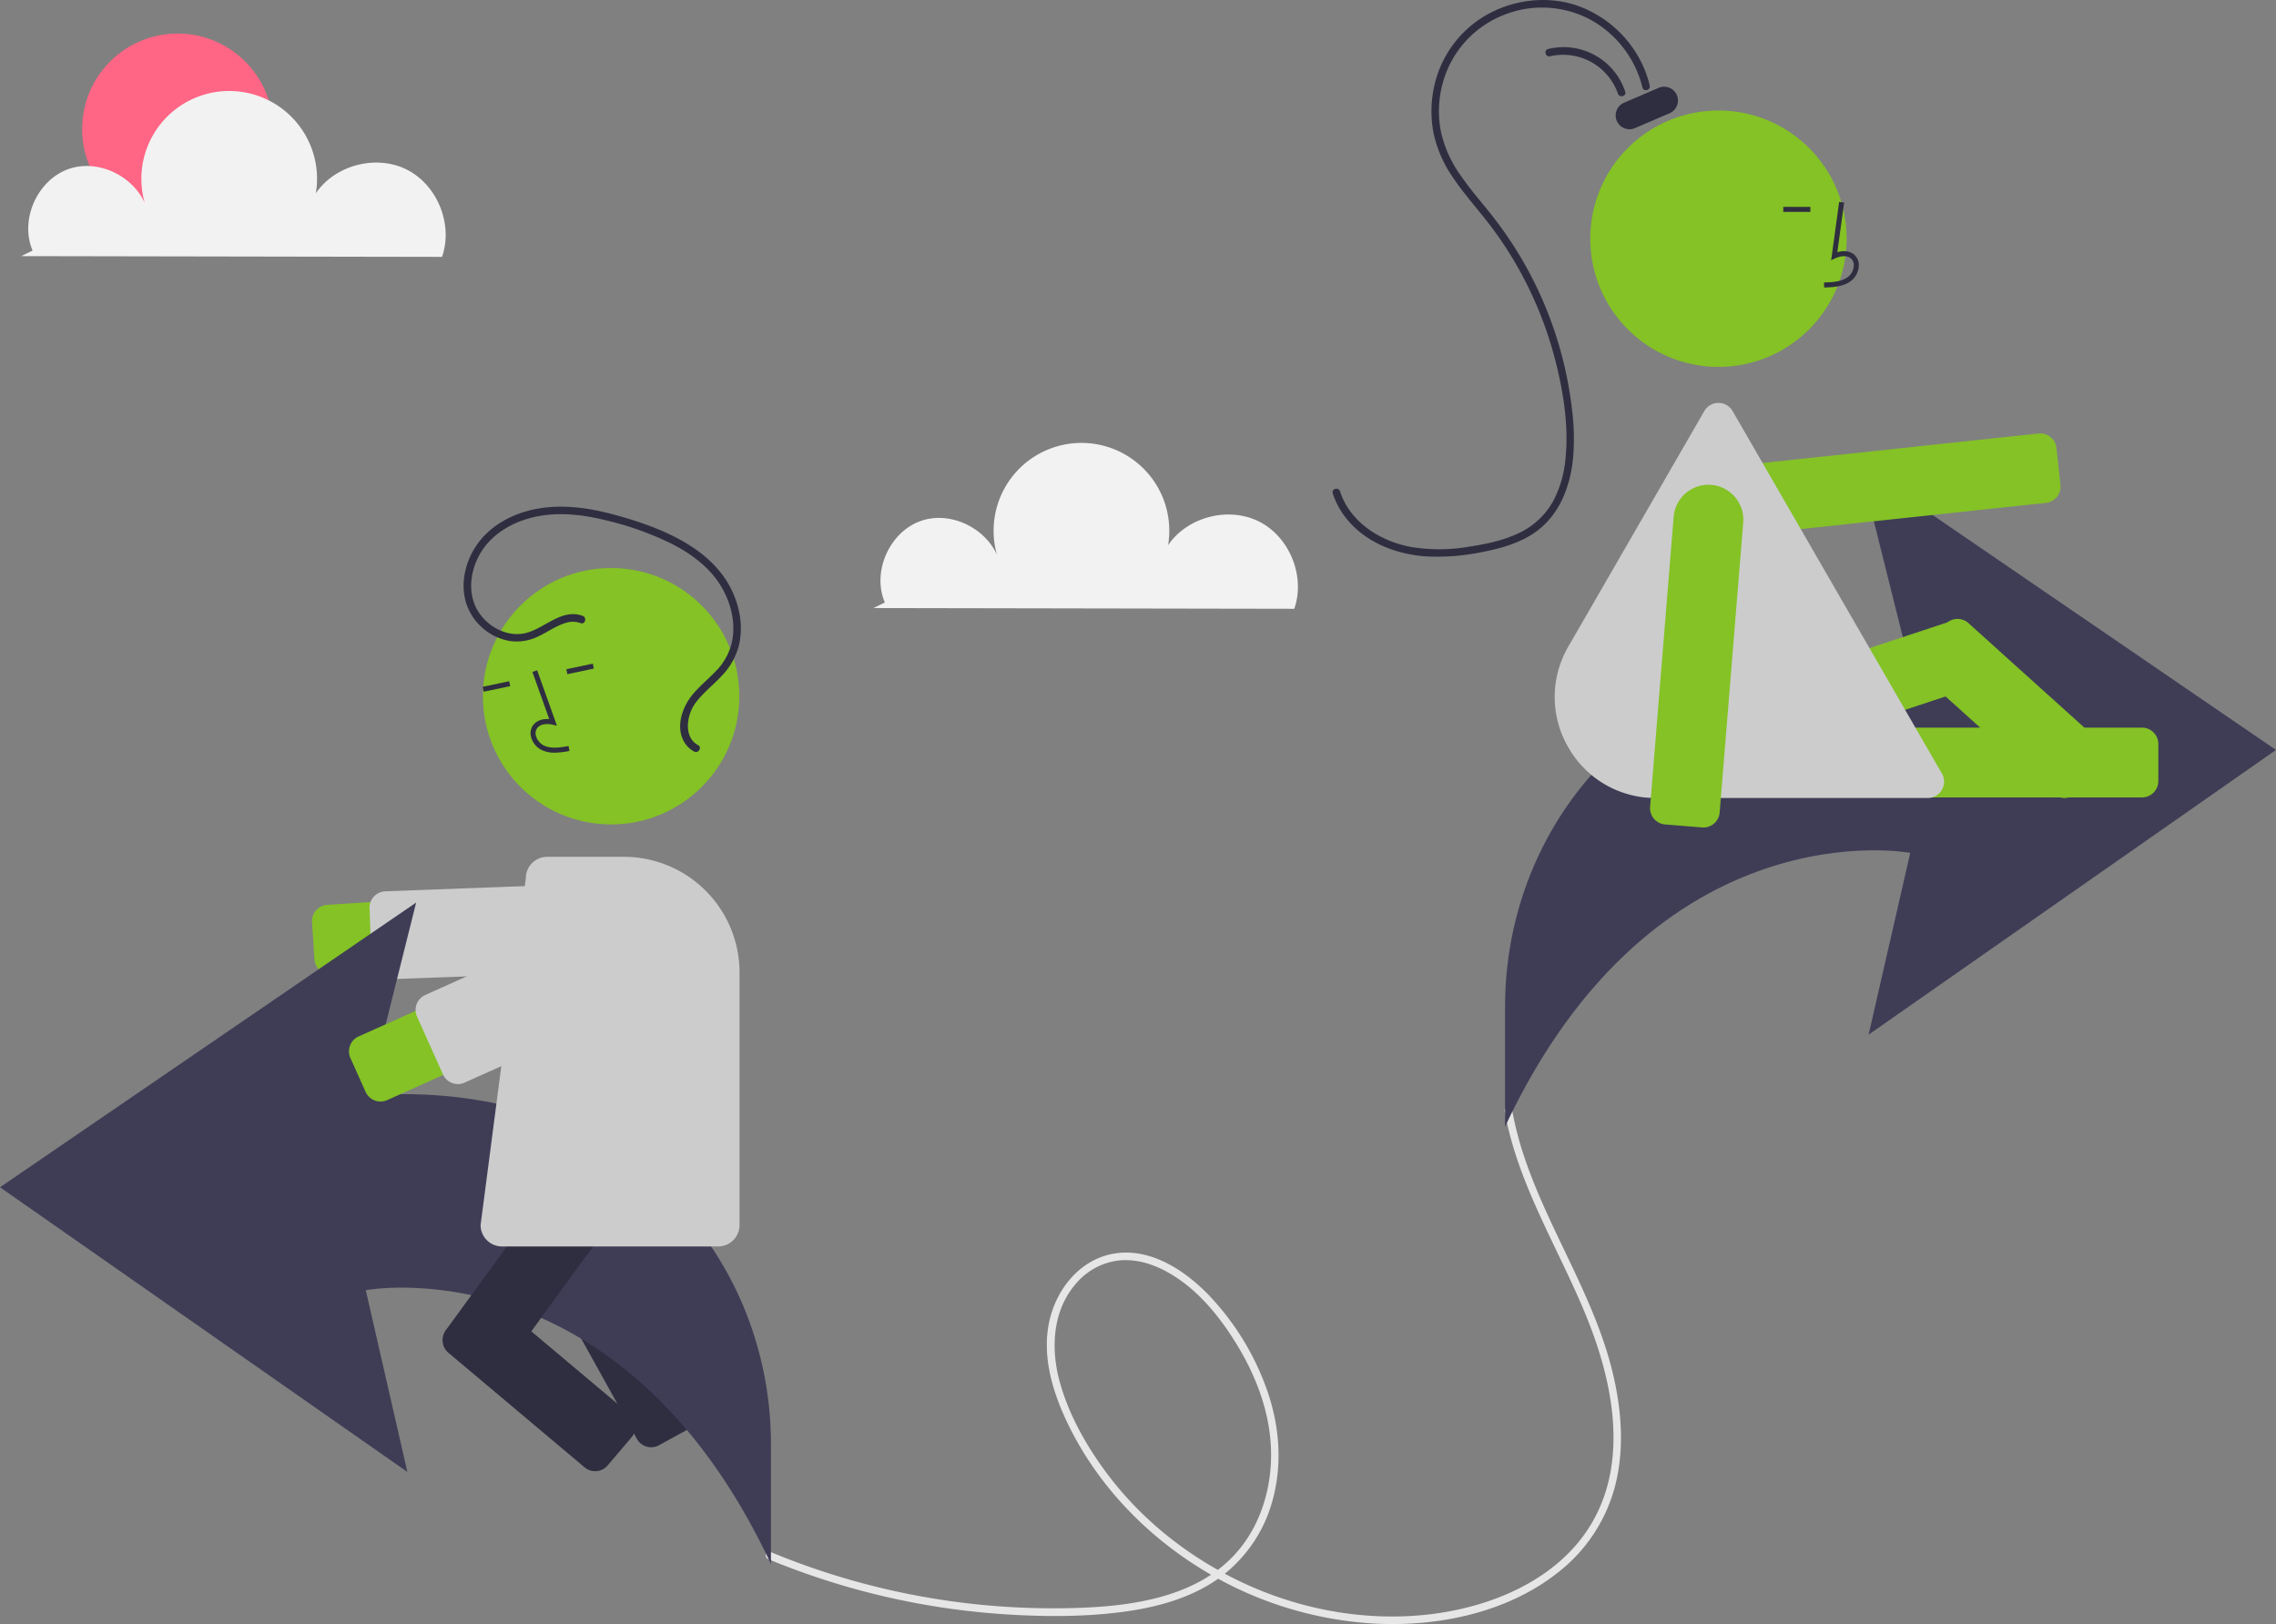 <svg xmlns="http://www.w3.org/2000/svg" id="bddd68f9-3b37-4f15-84df-5c72bc277bdb" data-name="Layer 1" viewBox="0 0 905.336 646.071" class="injected-svg ClassicGrid__ImageFile-sc-td9pmq-4 fNAcXv grid_media" xmlns:xlink="http://www.w3.org/1999/xlink"><rect x="0" y="0" width="905.336" height="646.071" fill="#808080" stroke="none"/><circle cx="70.668" cy="51.349" r="38" fill="#ff6584"></circle><path d="M452.939,747.22a296.198,296.198,0,0,0,94.979,21.982c15.3.953,30.889,1,46.109-1.022,13.337-1.772,26.885-5.406,38.002-13.27a56.371,56.371,0,0,0,22.008-33.103c3.4-14.061,1.969-28.793-2.887-42.336A105.48,105.48,0,0,0,627.903,641.91c-9.245-9.463-22.196-18.07-36.044-16.45-13.311,1.557-22.992,12.318-26.537,24.767-4.25,14.926.64,30.715,7.271,44.152C583.843,717.172,601.896,736.305,623.276,749.908a146.883,146.883,0,0,0,71.739,22.989c25.556,1.151,53.042-4.775,73.178-21.287a64.089,64.089,0,0,0,21.612-33.627c3.576-13.959,2.64-28.701-.454-42.655-6.717-30.292-24.46-56.331-34.733-85.327a137.23,137.23,0,0,1-5.863-21.745c-.338-1.898-3.23-1.093-2.893.798,5.313,29.828,22.126,55.511,33.163,83.289,10.053,25.303,16.037,56.368,1.145,81.074C766.773,755.642,740.167,766.474,715.354,769.24c-24.262,2.704-49.1-1.643-71.343-11.583-22.386-10.004-42.448-25.588-57.003-45.387-7.911-10.761-14.726-22.951-18.22-35.9-3.577-13.256-2.738-28.271,6.723-38.977a26.296,26.296,0,0,1,16.348-8.933c6.604-.827,13.218,1.024,19.023,4.109,12.463,6.624,21.737,18.137,28.893,30.043,7.393,12.301,12.602,26.244,13.119,40.697.481,13.438-3.045,27.215-11.123,38.093-16.678,22.458-48.023,25.184-73.748,25.356a293.206,293.206,0,0,1-92.858-14.487q-10.866-3.55-21.428-7.945c-1.781-.739-2.558,2.162-.798,2.893Z" transform="translate(-147.332 -126.965)" fill="#e6e6e6"></path><path d="M374.955,649.89,366.898,637.523a6.507,6.507,0,0,1,1.898-8.994l49.073-38.145a6.507,6.507,0,0,1,8.994,1.898l8.056,12.367a6.507,6.507,0,0,1-1.898,8.994L383.949,651.788A6.507,6.507,0,0,1,374.955,649.89Z" transform="translate(-147.332 -126.965)" fill="#2f2e41"></path><path d="M368.85,628.585l12.943-7.094a6.507,6.507,0,0,1,8.824,2.576l34.365,61.918a6.507,6.507,0,0,1-2.576,8.824l-12.943,7.094a6.507,6.507,0,0,1-8.824-2.576L366.274,637.409A6.507,6.507,0,0,1,368.85,628.585Z" transform="translate(-147.332 -126.965)" fill="#2f2e41"></path><path d="M278.888,514.644a6.5,6.5,0,0,1-6.476-6.075l-.965-14.728a6.5,6.5,0,0,1,6.061-6.911l115.387-7.557a13.88,13.88,0,1,1,1.814,27.701l-115.387,7.556Q279.104,514.643,278.888,514.644Z" transform="translate(-147.332 -126.965)" fill="#84c225"></path><path d="M301.64,516.543a6.508,6.508,0,0,1-6.493-6.258l-.822-21.998a6.5,6.5,0,0,1,6.253-6.738l94.886-3.546a6.5,6.5,0,0,1,6.738,6.253l.822,21.998a6.5,6.5,0,0,1-6.253,6.738L301.886,516.538C301.804,516.541,301.722,516.543,301.64,516.543Z" transform="translate(-147.332 -126.965)" fill="#ccc"></path><path d="M454,749.121V701.382c0-41.673-18.181-81.638-50.622-107.796-24.248-19.551-59.369-34.171-109.681-30.904l19.167-76.667-165.531,113.258,162.046,113.258-16.553-72.311S393.886,621.053,454,749.121Z" transform="translate(-147.332 -126.965)" fill="#3f3d56"></path><path d="M338.235,673.661l-11.938-8.68a6.507,6.507,0,0,1-1.435-9.08l72.342-99.495a6.507,6.507,0,0,1,9.08-1.435l11.938,8.68a6.507,6.507,0,0,1,1.435,9.08L347.315,672.226A6.507,6.507,0,0,1,338.235,673.661Z" transform="translate(-147.332 -126.965)" fill="#2f2e41"></path><path d="M324.932,655.934l9.561-11.244a6.507,6.507,0,0,1,9.162-.741l54.19,45.587a6.507,6.507,0,0,1,.741,9.162l-9.561,11.244a6.507,6.507,0,0,1-9.162.741l-54.191-45.587A6.507,6.507,0,0,1,324.932,655.934Z" transform="translate(-147.332 -126.965)" fill="#2f2e41"></path><circle cx="243.083" cy="276.966" r="51" fill="#84c225"></circle><path d="M367.98,426.394a12.095,12.095,0,0,1-5.027-.979,8.133,8.133,0,0,1-4.38-5.285,5.472,5.472,0,0,1,.897-4.78c1.332-1.709,3.632-2.522,6.338-2.314l-6.698-18.75,1.883-.673,7.874,22.042-1.775-.403c-2.058-.465-4.728-.363-6.044,1.327a3.514,3.514,0,0,0-.533,3.07,6.146,6.146,0,0,0,3.261,3.942c2.783,1.257,6.042.81,9.703.146l.356,1.968A32.963,32.963,0,0,1,367.98,426.394Z" transform="translate(-147.332 -126.965)" fill="#2f2e41"></path><rect x="339.419" y="399.052" width="10.772" height="2" transform="translate(-222.214 -47.53) rotate(-11.864)" fill="#2f2e41"></rect><rect x="372.692" y="392.061" width="10.772" height="2" transform="translate(-220.066 -40.838) rotate(-11.864)" fill="#2f2e41"></rect><path d="M433,622.814H347a8.51,8.51,0,0,1-8.5-8.5l18.004-138.064A8.49,8.49,0,0,1,365,467.814h30.52a46.032,46.032,0,0,1,45.98,45.98v100.52A8.51,8.51,0,0,1,433,622.814Z" transform="translate(-147.332 -126.965)" fill="#ccc"></path><path d="M298.702,565.168a6.51,6.51,0,0,1-5.941-3.839l-6.041-13.467a6.499,6.499,0,0,1,3.27-8.591l105.505-47.33a13.879,13.879,0,1,1,11.362,25.327L301.353,564.599A6.464,6.464,0,0,1,298.702,565.168Z" transform="translate(-147.332 -126.965)" fill="#84c225"></path><path d="M329.476,558.216a6.51,6.51,0,0,1-5.94-3.839L313.217,531.375a6.507,6.507,0,0,1,3.27-8.591l86.635-38.864a6.499,6.499,0,0,1,8.591,3.27l10.319,23.001a6.499,6.499,0,0,1-3.27,8.591L332.127,557.646A6.472,6.472,0,0,1,329.476,558.216Z" transform="translate(-147.332 -126.965)" fill="#ccc"></path><path d="M379.099,371.954c-8.304-3.059-15.129,5-22.654,6.845-7.198,1.765-14.954-2.387-18.799-8.44-4.486-7.061-3.374-16.228.706-23.198,4.469-7.634,12.428-12.319,20.864-14.365,9.668-2.345,19.742-1.192,29.283,1.19a121.851,121.851,0,0,1,26.443,9.521c7.61,3.939,14.823,9.327,19.27,16.79,4.042,6.782,6.041,15.223,4.041,22.994a24.205,24.205,0,0,1-6.145,10.626c-3.012,3.189-6.464,5.953-9.272,9.335-4.247,5.114-7.101,13.496-2.914,19.545a9.793,9.793,0,0,0,3.551,3.147c1.71.891,3.229-1.697,1.514-2.59-3.012-1.569-4.105-4.752-4.024-7.998a16.272,16.272,0,0,1,3.994-9.982c2.942-3.535,6.579-6.398,9.686-9.777a27.022,27.022,0,0,0,6.412-11.162c2.208-8.09.481-16.902-3.426-24.191-4.228-7.888-11.316-13.843-19.03-18.172-8.394-4.711-17.724-7.868-26.987-10.375-9.939-2.69-20.376-4.205-30.603-2.343-8.866,1.614-17.531,5.894-23.106,13.136-5.204,6.76-7.691,15.973-5.174,24.291A22.235,22.235,0,0,0,349.427,381.833a19.101,19.101,0,0,0,11.614-1.515c3.897-1.746,7.437-4.461,11.581-5.622a8.941,8.941,0,0,1,5.68.151c1.814.668,2.597-2.23.798-2.893Z" transform="translate(-147.332 -126.965)" fill="#2f2e41"></path><path d="M746,575.154V527.414c0-41.673,18.181-81.638,50.622-107.796,24.248-19.551,59.369-34.171,109.681-30.904L887.137,312.046l165.531,113.258L890.622,538.563l16.553-72.311S806.114,447.085,746,575.154Z" transform="translate(-147.332 -126.965)" fill="#3f3d56"></path><path d="M835.977,336.301a13.88,13.88,0,0,1,7.243-24.603L958.201,299.421a6.507,6.507,0,0,1,7.153,5.773l-.497.053.497-.053,1.567,14.676a6.5,6.5,0,0,1-5.773,7.153L846.168,339.301a14.096,14.096,0,0,1-1.5.08A13.775,13.775,0,0,1,835.977,336.301Z" transform="translate(-147.332 -126.965)" fill="#84c225"></path><path d="M869.847,437.689V422.929a6.507,6.507,0,0,1,6.5-6.5H999.361a6.507,6.507,0,0,1,6.5,6.5v14.759a6.507,6.507,0,0,1-6.5,6.5H876.347A6.507,6.507,0,0,1,869.847,437.689Z" transform="translate(-147.332 -126.965)" fill="#84c225"></path><path d="M811.031,438.407a6.459,6.459,0,0,1-3.249-3.768l-4.628-14.016a6.507,6.507,0,0,1,4.135-8.21L924.101,373.845a6.5,6.5,0,0,1,8.21,4.134l-.475.157.475-.157,4.628,14.015a6.507,6.507,0,0,1-4.135,8.21L815.993,438.773a6.461,6.461,0,0,1-4.961-.366Z" transform="translate(-147.332 -126.965)" fill="#84c225"></path><path d="M964.173,442.737l-52.425-47.269a6.508,6.508,0,0,1-.475-9.18l9.884-10.962a6.501,6.501,0,0,1,9.18-.475l52.425,47.269a6.508,6.508,0,0,1,.475,9.18l-9.884,10.961a6.456,6.456,0,0,1-4.492,2.139q-.172.01-.344.009A6.453,6.453,0,0,1,964.173,442.737Z" transform="translate(-147.332 -126.965)" fill="#84c225"></path><circle cx="683.56" cy="94.959" r="51" fill="#84c225"></circle><path d="M771.202,424.326a39.785,39.785,0,0,1,0-40.194l54.061-93.636a6.5,6.5,0,0,1,11.259,0l83.241,144.177a6.5,6.5,0,0,1-5.629,9.75H806.011A39.784,39.784,0,0,1,771.202,424.326Z" transform="translate(-147.332 -126.965)" fill="#ccc"></path><path d="M872.929,241.332c3.306-.092,7.42-.207,10.59-2.522a8.134,8.134,0,0,0,3.2-6.072,5.471,5.471,0,0,0-1.86-4.494c-1.655-1.399-4.073-1.727-6.678-.961l2.699-19.726-1.981-.271L875.725,230.476l1.655-.759c1.918-.88,4.552-1.327,6.188.055a3.515,3.515,0,0,1,1.153,2.896,6.148,6.148,0,0,1-2.381,4.528c-2.467,1.802-5.746,2.034-9.466,2.138Z" transform="translate(-147.332 -126.965)" fill="#2f2e41"></path><rect x="709.347" y="82.294" width="10.772" height="2" fill="#2f2e41"></rect><path d="M800.653,161.775a42.233,42.233,0,0,0-21.246-27.278,40.882,40.882,0,0,0-35.083-1.089,40.417,40.417,0,0,0-23.244,27.143,42.153,42.153,0,0,0-.64,18.489,47.958,47.958,0,0,0,8.098,18.002c3.951,5.721,8.595,10.913,12.859,16.394a152.006,152.006,0,0,1,11.666,17.3,153.067,153.067,0,0,1,19.574,59.127,91.181,91.181,0,0,1,.459,18.984c-1.148,12.286-5.908,24.32-16.833,31.005-5.808,3.554-12.511,5.39-19.142,6.674a87.125,87.125,0,0,1-22.657,1.771c-12.843-.913-25.695-6.272-33.154-17.187a30.621,30.621,0,0,1-3.838-7.885c-.594-1.842,2.302-2.63,2.893-.798,3.951,12.248,15.94,19.797,28.074,22.099a68.674,68.674,0,0,0,22.826-.022c6.862-1.025,13.934-2.443,20.224-5.471A30.284,30.284,0,0,0,765.048,326.498a44.192,44.192,0,0,0,4.994-17.088c1.337-13.084-.84-26.629-4.1-39.285a151.204,151.204,0,0,0-15.899-38.613,148.486,148.486,0,0,0-11.814-17.286c-4.297-5.417-8.882-10.627-12.757-16.366a49.304,49.304,0,0,1-7.925-18.022,45.675,45.675,0,0,1,.326-18.785,43.288,43.288,0,0,1,21.891-28.775c10.808-5.701,23.976-7.066,35.537-2.865A45.386,45.386,0,0,1,800.711,152.788a43.27,43.27,0,0,1,2.835,8.19c.442,1.878-2.45,2.679-2.893.798Z" transform="translate(-147.332 -126.965)" fill="#2f2e41"></path><path d="M790.905,164.214a23.094,23.094,0,0,0-26.966-14.861c-1.878.439-2.68-2.453-.798-2.893A25.815,25.815,0,0,1,793.798,163.417c.629,1.83-2.268,2.615-2.893.798Z" transform="translate(-147.332 -126.965)" fill="#2f2e41"></path><path d="M790.448,175.056a5.506,5.506,0,0,1,2.881-7.225l13.781-5.923a5.5,5.5,0,0,1,4.344,10.106l-13.781,5.923a5.501,5.501,0,0,1-7.225-2.882Z" transform="translate(-147.332 -126.965)" fill="#2f2e41"></path><path d="M824.368,456.134,809.656,454.94a6.508,6.508,0,0,1-5.952-7.005l9.357-115.255a13.88,13.88,0,1,1,27.668,2.247l-9.358,115.255a6.5,6.5,0,0,1-6.468,5.975C824.726,456.156,824.547,456.149,824.368,456.134Z" transform="translate(-147.332 -126.965)" fill="#84c225"></path><path d="M160.302,226.65c-5.258-12.291,1.949-28.326,14.631-32.555s28.07,4.273,31.241,17.26a34.941,34.941,0,1,1,66.795-7.505c7.645-11.27,24.048-15.527,36.208-9.396s18.492,21.85,13.976,34.698l-167.377-.299" transform="translate(-147.332 -126.965)" fill="#f2f2f2"></path><path d="M499.302,366.65c-5.258-12.291,1.949-28.326,14.631-32.555s28.07,4.273,31.241,17.26a34.941,34.941,0,1,1,66.795-7.505c7.645-11.27,24.048-15.527,36.208-9.396s18.492,21.85,13.976,34.698l-167.377-.299" transform="translate(-147.332 -126.965)" fill="#f2f2f2"></path></svg>